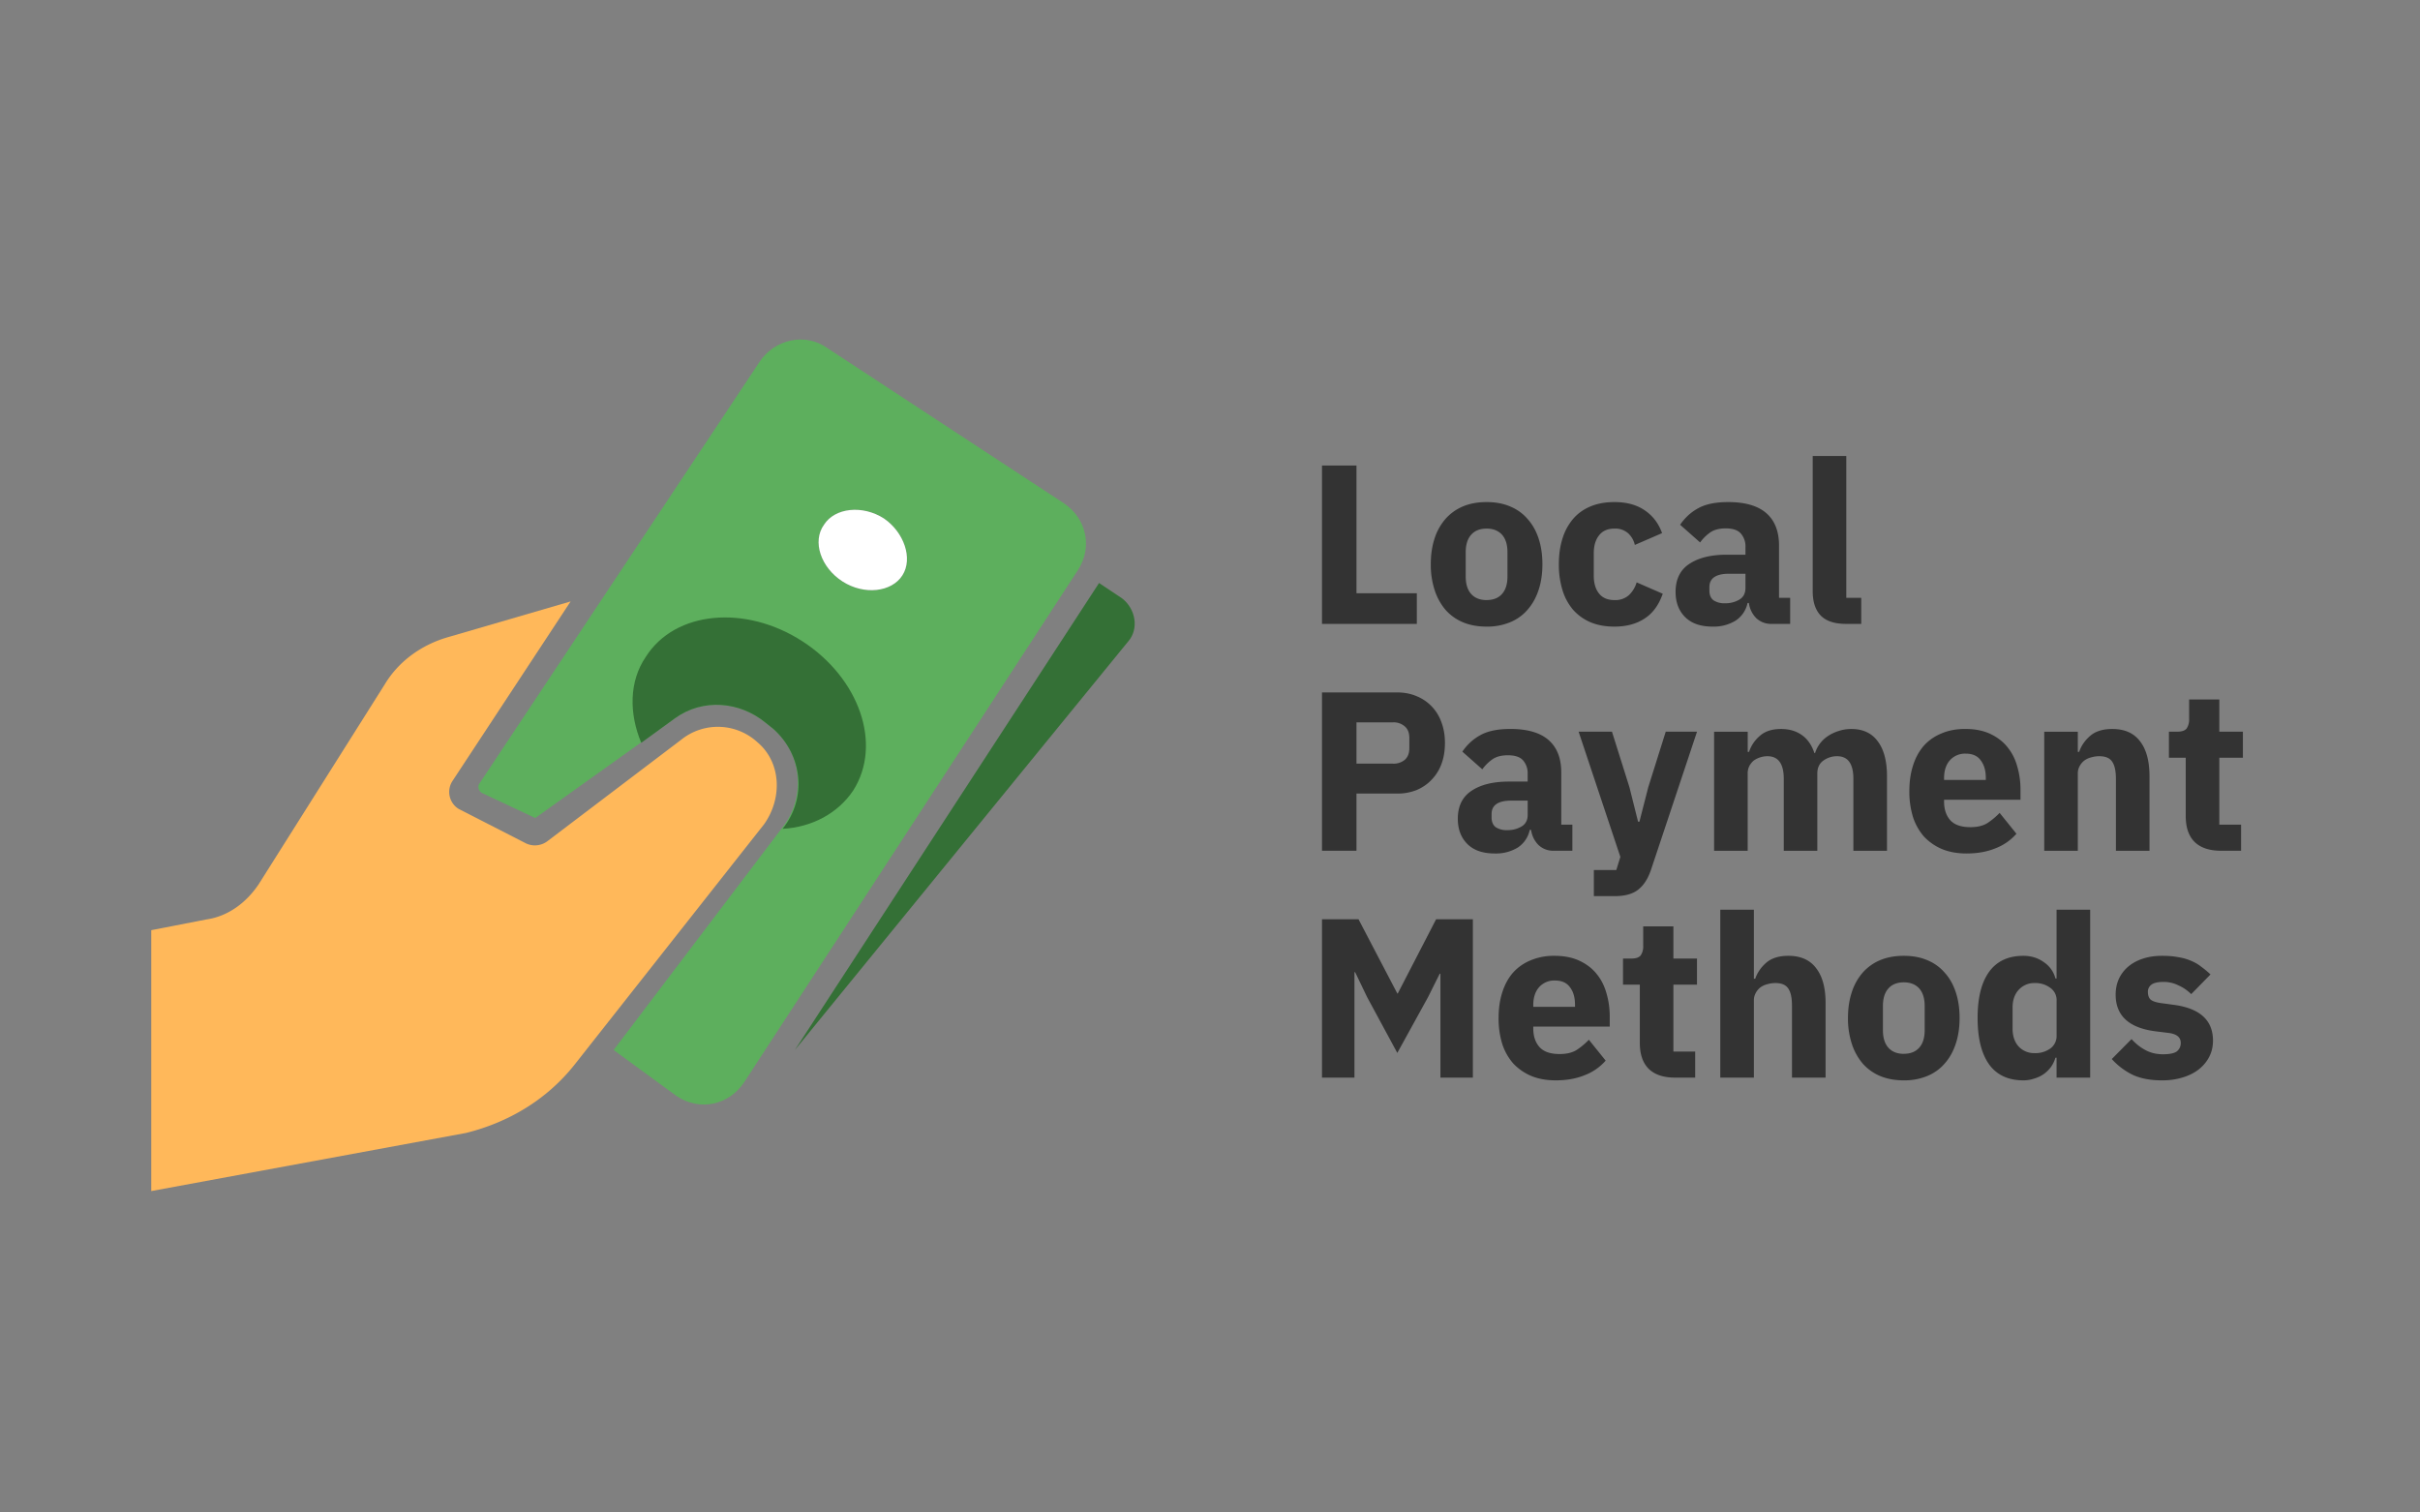 <svg width="72" height="45" fill="none" xmlns="http://www.w3.org/2000/svg"><rect width="100%" height="100%" fill="#808080" stroke="none"/><path d="M39.332 18.562v-4.711h1.026v3.8h1.796v.911h-2.822zm4.898.081c-.262 0-.496-.042-.703-.128a1.43 1.43 0 0 1-.52-.371 1.723 1.723 0 0 1-.323-.587 2.424 2.424 0 0 1-.115-.77c0-.283.038-.54.114-.77a1.65 1.65 0 0 1 .325-.58 1.43 1.43 0 0 1 .52-.371c.206-.086.44-.128.701-.128.261 0 .493.042.696.128.207.085.38.21.52.371.143.158.254.351.33.58.077.23.115.487.115.77 0 .284-.038.54-.115.77-.076.23-.187.425-.33.587-.14.162-.313.286-.52.371a1.774 1.774 0 0 1-.696.128zm0-.79c.197 0 .35-.06.458-.182.108-.121.162-.294.162-.52v-.722c0-.225-.054-.398-.162-.52-.108-.12-.26-.182-.459-.182-.198 0-.35.061-.459.183-.108.121-.162.294-.162.52v.722c0 .225.054.398.162.52.108.12.261.182.46.182zm3.802.79c-.265 0-.501-.042-.708-.128a1.461 1.461 0 0 1-.52-.371 1.64 1.64 0 0 1-.317-.587 2.564 2.564 0 0 1-.108-.77c0-.283.036-.538.108-.763a1.64 1.64 0 0 1 .317-.587c.14-.162.313-.286.52-.371.207-.086.443-.128.709-.128.36 0 .659.08.897.243.243.162.416.389.52.681l-.81.351a.68.68 0 0 0-.196-.344.574.574 0 0 0-.412-.142c-.202 0-.355.068-.458.203-.104.13-.156.308-.156.533v.662c0 .225.052.402.156.533.103.13.256.196.459.196a.61.61 0 0 0 .425-.142.859.859 0 0 0 .236-.385l.776.338c-.117.337-.299.585-.547.742-.242.158-.54.236-.89.236zm4.676-.081a.64.64 0 0 1-.453-.168.786.786 0 0 1-.222-.453h-.04a.832.832 0 0 1-.359.527 1.248 1.248 0 0 1-.681.175c-.356 0-.628-.094-.817-.283-.19-.19-.284-.439-.284-.75 0-.373.135-.65.405-.83.275-.184.646-.276 1.114-.276h.56v-.223a.58.58 0 0 0-.135-.405c-.09-.104-.24-.155-.452-.155-.198 0-.355.042-.472.128a1.268 1.268 0 0 0-.29.29l-.595-.526c.144-.212.324-.376.54-.493.22-.122.518-.182.891-.182.504 0 .882.11 1.134.33.252.22.378.543.378.966v1.552h.331v.776h-.553zm-1.384-.614a.796.796 0 0 0 .425-.108c.122-.072.182-.189.182-.35v-.42h-.486c-.391 0-.587.133-.587.399v.101c0 .13.04.227.122.29a.58.58 0 0 0 .344.088zm3.6.614c-.342 0-.594-.083-.756-.25-.158-.166-.236-.407-.236-.722v-4.023h.999v4.22h.445v.775h-.452zm-15.592 6.75v-4.711h2.227c.221 0 .419.038.595.115a1.3 1.3 0 0 1 .735.783c.068.184.101.387.101.607 0 .225-.033.43-.1.614a1.326 1.326 0 0 1-.291.473c-.121.13-.27.234-.445.31a1.553 1.553 0 0 1-.595.108h-1.201v1.701h-1.026zm1.026-2.592h1.08a.518.518 0 0 0 .358-.114c.09-.081.135-.198.135-.351v-.297c0-.153-.045-.268-.135-.345a.5.5 0 0 0-.358-.121h-1.08v1.228zm5.87 2.592a.64.64 0 0 1-.452-.168.786.786 0 0 1-.223-.453h-.04a.832.832 0 0 1-.358.527 1.249 1.249 0 0 1-.682.175c-.356 0-.628-.094-.817-.283-.189-.19-.283-.439-.283-.75 0-.373.135-.65.405-.83.274-.184.645-.276 1.113-.276h.56v-.223a.58.58 0 0 0-.134-.405c-.09-.104-.241-.155-.453-.155-.198 0-.355.042-.472.128a1.268 1.268 0 0 0-.29.29l-.594-.526c.144-.212.324-.376.54-.493.22-.122.517-.182.89-.182.505 0 .883.11 1.135.33.252.22.378.543.378.966v1.552h.33v.776h-.553zm-1.384-.614a.796.796 0 0 0 .425-.108c.122-.072.183-.189.183-.35v-.42h-.486c-.392 0-.588.133-.588.399v.101c0 .13.04.227.122.29a.581.581 0 0 0 .344.088zm4.716-2.929h.93l-1.363 4.09c-.09.275-.218.477-.385.608-.161.13-.395.195-.701.195h-.621v-.776h.668l.121-.391-1.242-3.726h.992l.52 1.653.257 1.026h.04l.263-1.026.52-1.653zm1.438 3.543V21.77h1v.6h.04a1.06 1.06 0 0 1 .324-.479c.153-.135.362-.202.627-.202.244 0 .45.06.622.182.17.121.294.3.37.533h.021a.949.949 0 0 1 .385-.506c.094-.063.2-.113.317-.149.117-.04.243-.06.378-.06.342 0 .603.121.783.364.184.243.277.59.277 1.04v2.22h-1v-2.14c0-.45-.161-.674-.485-.674a.688.688 0 0 0-.405.128c-.122.085-.183.216-.183.391v2.295h-.998v-2.14c0-.45-.163-.674-.486-.674a.72.72 0 0 0-.406.128.559.559 0 0 0-.135.169.493.493 0 0 0-.047.222v2.295h-.999zm7.51.081c-.27 0-.51-.042-.722-.128a1.584 1.584 0 0 1-.54-.371 1.663 1.663 0 0 1-.331-.587 2.564 2.564 0 0 1-.108-.77c0-.279.036-.53.108-.756.072-.23.178-.425.317-.587.144-.162.32-.286.527-.371.207-.09.443-.135.709-.135.292 0 .542.05.749.148.211.1.382.232.513.398.135.167.232.36.29.58.063.217.094.444.094.683v.297H57.84v.054c0 .234.063.42.189.56.126.135.324.202.594.202.207 0 .376-.04.506-.121.13-.086.252-.187.364-.304l.5.621a1.572 1.572 0 0 1-.621.432c-.252.104-.54.155-.864.155zm-.02-2.97a.601.601 0 0 0-.48.203c-.112.13-.168.306-.168.526v.054h1.242v-.06c0-.216-.05-.39-.149-.52-.094-.135-.243-.203-.445-.203zm2.332 2.889V21.77h.999v.6h.04c.063-.184.174-.344.331-.479.158-.135.376-.202.655-.202.364 0 .639.121.824.364.189.243.283.59.283 1.04v2.22h-.999v-2.14c0-.229-.036-.398-.108-.506-.072-.112-.2-.168-.385-.168a.833.833 0 0 0-.236.033.588.588 0 0 0-.21.095.517.517 0 0 0-.141.169.442.442 0 0 0-.054.222v2.295h-.999zm5.263 0c-.346 0-.61-.087-.79-.263-.175-.175-.263-.432-.263-.77v-1.734h-.5v-.776h.25c.135 0 .227-.032.277-.095a.472.472 0 0 0 .074-.283v-.58h.898v.958h.702v.776h-.702v1.991h.648v.776h-.594zM42.855 28.97h-.02l-.344.69-.918 1.667-.898-1.66-.357-.743h-.02v3.138h-.966v-4.711h1.087l1.154 2.207h.014l1.14-2.207h1.094v4.711h-.965v-3.091zm3.432 3.173c-.27 0-.511-.042-.722-.128a1.584 1.584 0 0 1-.54-.371 1.663 1.663 0 0 1-.331-.587 2.564 2.564 0 0 1-.108-.77c0-.279.036-.53.108-.756.072-.23.177-.425.317-.587.144-.162.32-.286.526-.371a1.77 1.77 0 0 1 .71-.135c.292 0 .541.05.748.148.212.1.383.232.514.398.135.167.231.36.29.58.063.217.094.444.094.683v.297h-2.275v.054c0 .234.063.42.19.56.126.135.324.202.593.202.207 0 .376-.04.507-.121.13-.086.252-.187.364-.304l.5.621a1.572 1.572 0 0 1-.621.432c-.252.104-.54.155-.864.155zm-.02-2.97a.601.601 0 0 0-.48.203c-.112.13-.169.306-.169.526v.054h1.242v-.06c0-.216-.049-.39-.148-.52-.095-.135-.243-.203-.446-.203zm3.573 2.889c-.346 0-.609-.087-.789-.263-.175-.175-.263-.432-.263-.77v-1.734h-.5v-.776h.25c.135 0 .227-.032.277-.095a.472.472 0 0 0 .074-.283v-.58h.898v.958h.702v.776h-.702v1.991h.648v.776h-.594zm1.343-4.995h.999v2.052h.04c.063-.184.174-.344.331-.479.158-.135.376-.202.655-.202.364 0 .639.121.823.364.19.243.284.59.284 1.04v2.22h-1v-2.14c0-.229-.035-.398-.107-.506-.072-.112-.2-.168-.385-.168a.833.833 0 0 0-.236.033.588.588 0 0 0-.21.095.517.517 0 0 0-.141.169.442.442 0 0 0-.054.222v2.295h-1v-4.995zm5.459 5.076c-.261 0-.495-.042-.702-.128a1.43 1.43 0 0 1-.52-.371 1.723 1.723 0 0 1-.324-.587 2.424 2.424 0 0 1-.115-.77c0-.283.038-.54.115-.77a1.65 1.65 0 0 1 .324-.58 1.43 1.43 0 0 1 .52-.371c.207-.086.44-.128.702-.128.26 0 .492.042.695.128.207.085.38.21.52.371.144.158.254.351.33.58.077.23.115.487.115.77 0 .284-.038.54-.115.77-.076.23-.186.425-.33.587-.14.162-.313.286-.52.371a1.773 1.773 0 0 1-.695.128zm0-.79c.198 0 .35-.06.459-.182.108-.121.162-.294.162-.52v-.722c0-.225-.054-.398-.162-.52-.108-.12-.261-.182-.46-.182-.197 0-.35.061-.458.183-.108.121-.162.294-.162.52v.722c0 .225.054.398.162.52.108.12.26.182.459.182zm4.545.115h-.033a.927.927 0 0 1-.129.27.92.92 0 0 1-.5.351.98.98 0 0 1-.323.054c-.45 0-.79-.157-1.02-.472-.229-.32-.344-.78-.344-1.384 0-.603.115-1.062.345-1.377.23-.315.569-.472 1.019-.472.23 0 .432.063.607.189a.83.83 0 0 1 .345.486h.033v-2.046h1v4.995h-1v-.594zm-.654-.135a.762.762 0 0 0 .465-.135.456.456 0 0 0 .19-.384v-1.047a.438.438 0 0 0-.19-.378.736.736 0 0 0-.465-.141.62.62 0 0 0-.473.202c-.121.13-.182.308-.182.533v.615c0 .225.06.405.182.54a.63.63 0 0 0 .473.195zm3.789.81c-.342 0-.63-.054-.864-.162a2.043 2.043 0 0 1-.628-.472l.588-.594c.126.14.265.25.418.33.153.082.326.122.52.122.198 0 .335-.03.412-.088a.308.308 0 0 0 .114-.25c0-.166-.119-.265-.357-.296l-.385-.048c-.797-.099-1.195-.463-1.195-1.093 0-.171.032-.326.095-.466a1.06 1.06 0 0 1 .276-.364c.122-.104.266-.183.432-.237.171-.058.363-.087.574-.087.185 0 .347.013.486.04.144.023.27.059.378.108.113.045.214.104.304.176.094.067.187.144.277.23l-.574.586a1.25 1.25 0 0 0-.385-.263.98.98 0 0 0-.432-.101c-.17 0-.292.027-.364.08a.257.257 0 0 0-.108.217c0 .094.024.169.074.223.054.05.153.085.297.108l.398.054c.779.103 1.168.459 1.168 1.066 0 .171-.036.329-.108.473-.072.144-.176.27-.31.378-.131.103-.29.184-.48.243a2.05 2.05 0 0 1-.62.087z" fill="#333"/><g clip-path="url(#a)"><path d="m31.648 14.97-7.038-4.617c-.64-.457-1.554-.274-2.011.412L14.28 23.288c-.091.09-.046.274.091.32l1.554.73 4.16-2.97c.822-.594 1.919-.503 2.696.137l.228.183c.869.731.96 2.056.274 2.925l-5.027 6.627 1.874 1.37c.686.458 1.554.275 2.01-.41l9.919-15.22c.456-.685.274-1.553-.412-2.01zm-4.799 2.148c-.32.502-1.142.594-1.782.182-.64-.41-.914-1.188-.549-1.69.32-.503 1.143-.595 1.783-.183.594.41.868 1.188.548 1.69z" fill="#5DAF5D"/><path d="M25.067 17.3c.64.412 1.462.32 1.782-.183.32-.502.046-1.28-.548-1.69-.64-.412-1.463-.32-1.783.182-.365.503-.091 1.28.549 1.691z" fill="#fff"/><path d="m33.385 17.803-.686-.457-9.05 13.894 9.918-12.157c.32-.366.229-.96-.182-1.28zm-10.101 6.856c.869-.046 1.645-.457 2.103-1.143.868-1.371.182-3.336-1.509-4.433-1.69-1.097-3.793-.914-4.662.457-.502.731-.502 1.691-.137 2.56l1.006-.732c.823-.594 1.92-.503 2.696.137l.229.183c.868.777 1.005 2.057.274 2.97z" fill="#347036"/><path d="M22.553 22.1a1.74 1.74 0 0 0-2.285-.092l-3.977 3.016a.62.62 0 0 1-.685.046l-1.965-1.006a.595.595 0 0 1-.183-.822l3.519-5.348-3.61 1.052c-.823.228-1.509.731-1.92 1.416l-3.748 5.942c-.365.548-.914.96-1.554 1.051l-1.645.32v7.762l9.37-1.73c1.279-.32 2.421-1.005 3.244-2.056l5.621-7.13c.549-.777.503-1.828-.182-2.422z" fill="#FFB85A"/></g><defs><clipPath id="a"><path fill="#fff" transform="translate(4.5 9.563)" d="M0 0h29.813v25.875H0z"/></clipPath></defs></svg>
